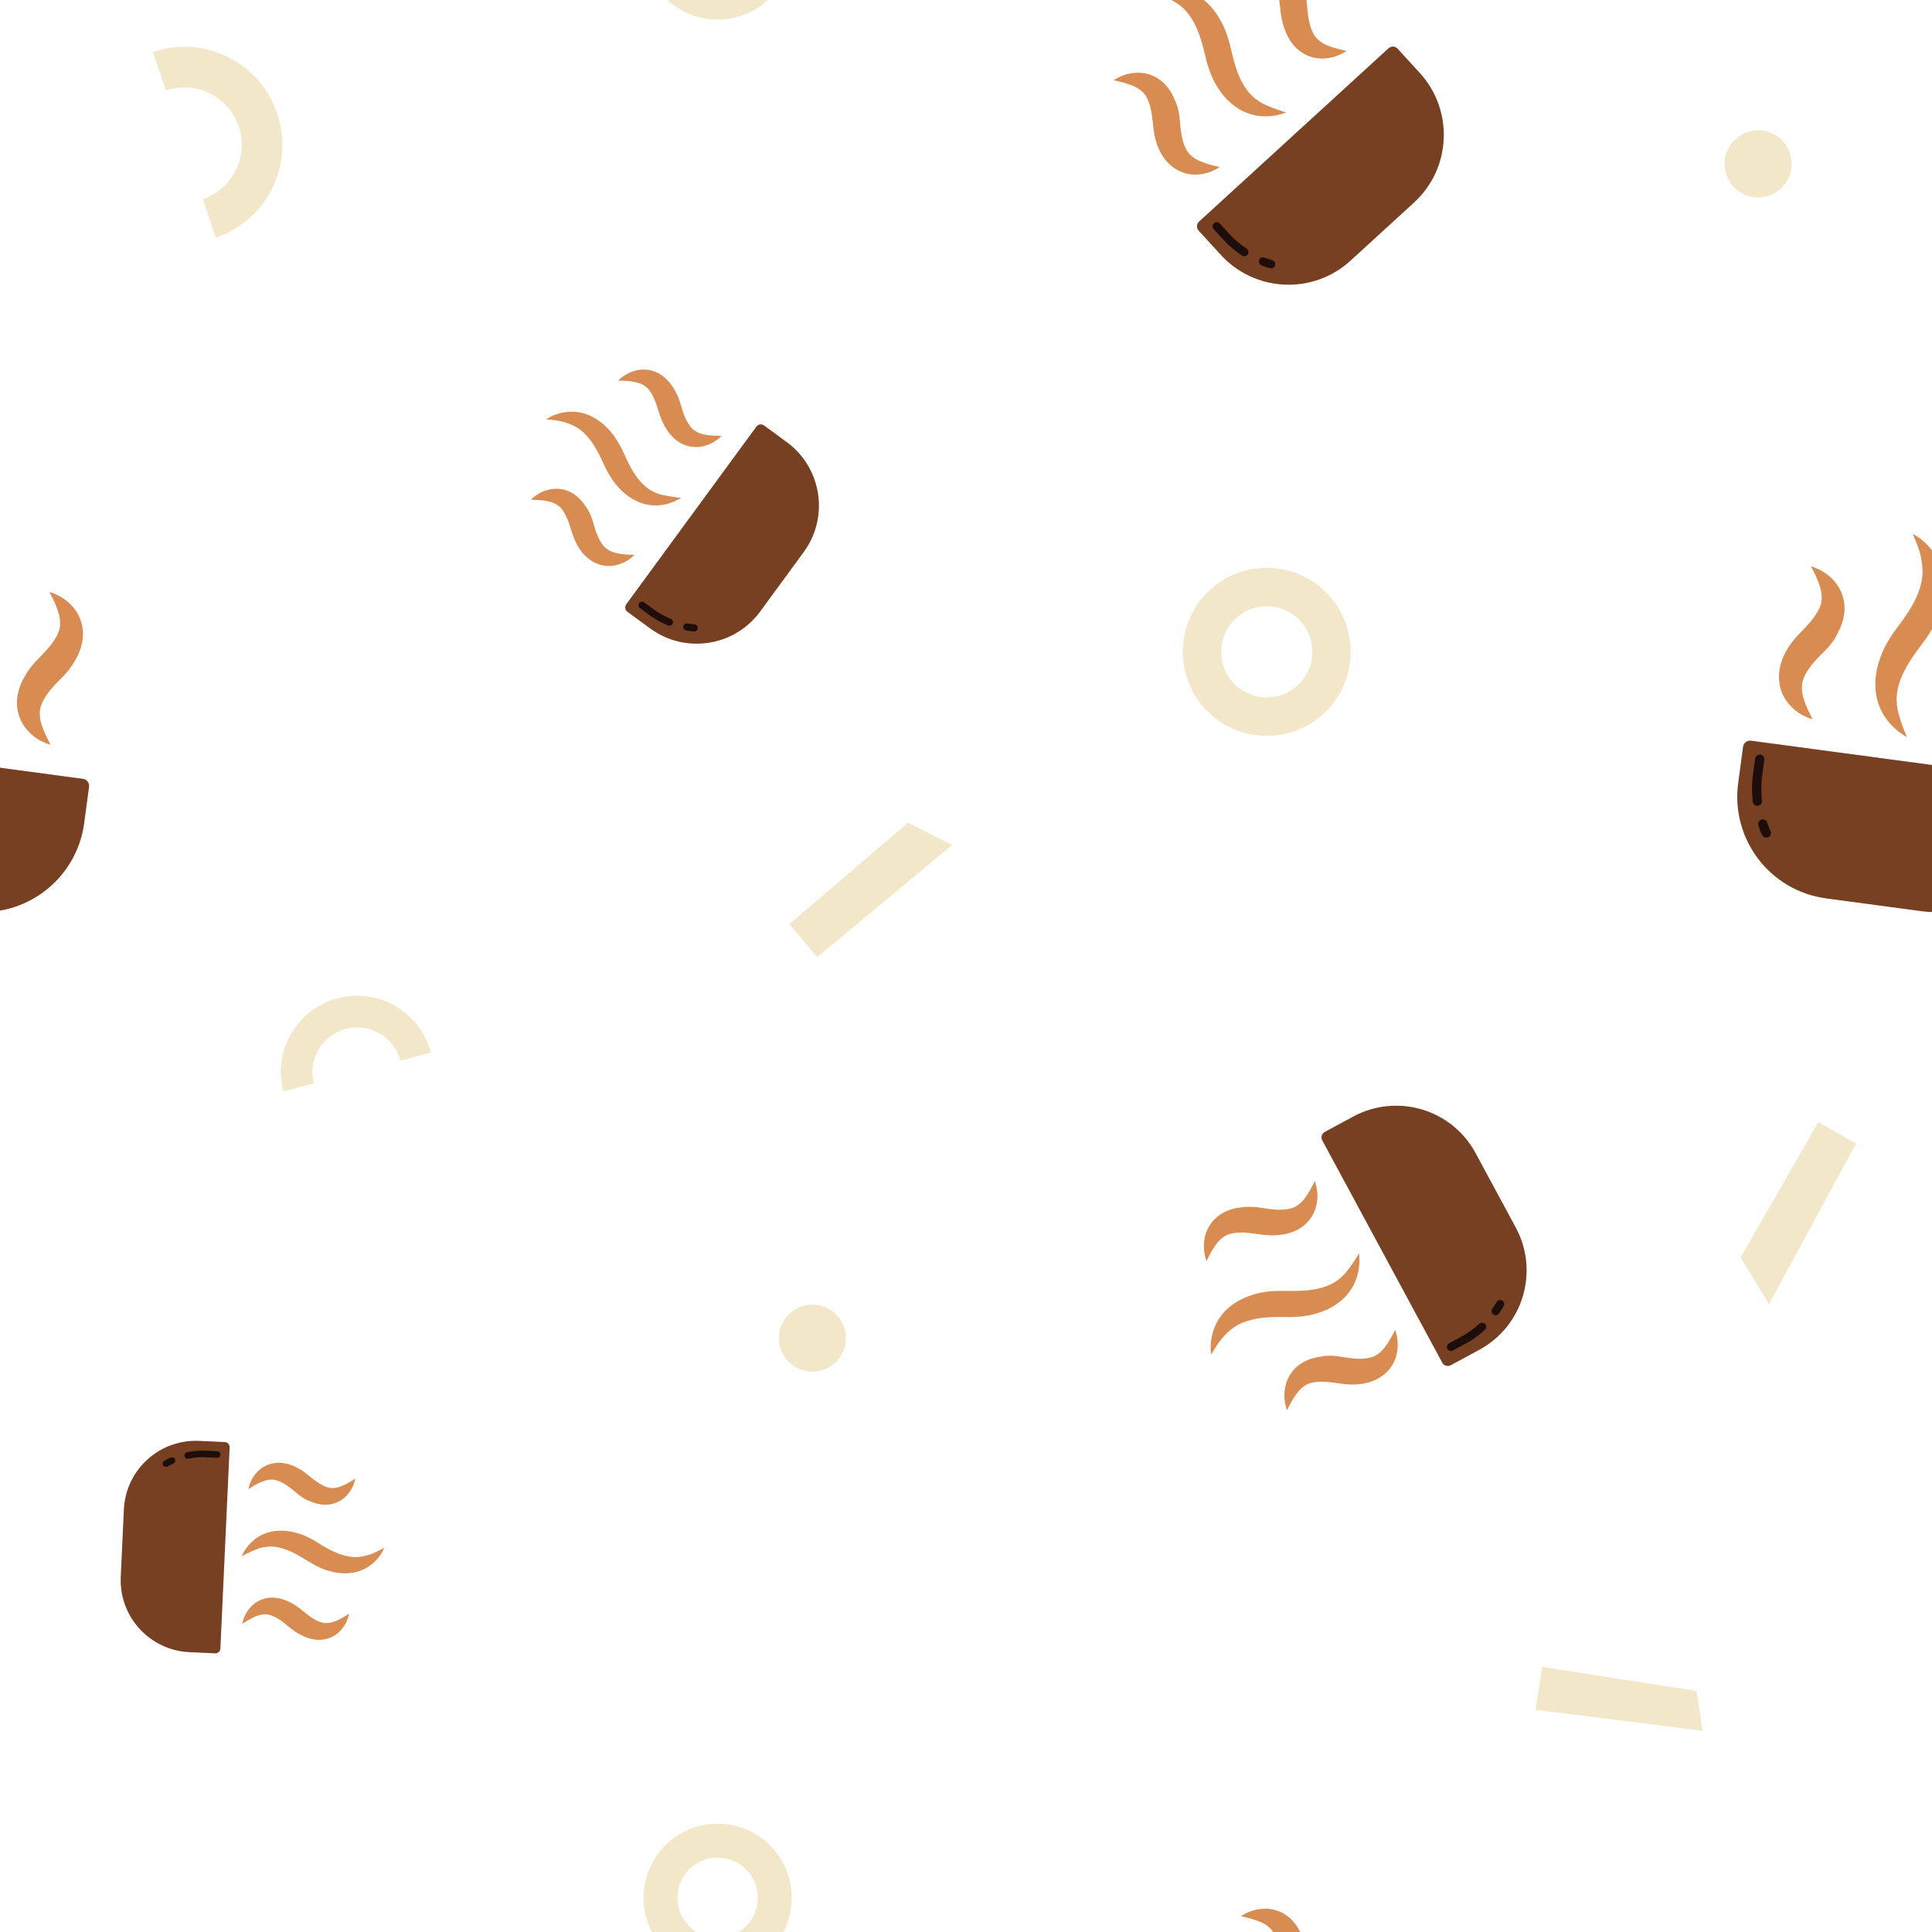 <?xml version="1.0" encoding="utf-8"?>
<svg xmlns="http://www.w3.org/2000/svg" xmlns:xlink="http://www.w3.org/1999/xlink" style="background: rgb(241, 242, 243); display: block; position: relative; shape-rendering: auto;" width="76" height="76" preserveAspectRatio="xMidYMid" viewBox="0 0 76 76"><g transform="scale(0.3)">


<defs><g id="id-0.4082018692375464"><!--Generator: Adobe Illustrator 21.0.0, SVG Export Plug-In . SVG Version: 6.00 Build 0)--><style type="text/css">.st26{fill:#acbd81}.st78{fill:#c7c7c6}.st80{stroke:#fff;stroke-linecap:round;stroke-miterlimit:10;fill:#acbd81;stroke-width:2}</style><g><path class="st26" d="M60.3,90H39.7c-12.2,0-22-9.9-22-22v-7.9c0-0.8,0.7-1.5,1.5-1.5h61.6c0.8,0,1.5,0.7,1.5,1.5V68 C82.3,80.1,72.5,90,60.3,90z" data-fill="c1" style="fill: rgb(119, 64, 35);"></path><path class="st80" d="M22.3,71.3c-0.4-1.7-0.7-3.5-0.7-5.4v-3.6" data-fill="c1" data-stroke="c2" style="fill: rgb(119, 64, 35); stroke: rgb(29, 14, 11);"></path><path class="st80" d="M25.1,77.8c-0.4-0.6-0.7-1.2-1-1.8" data-fill="c1" data-stroke="c2" style="fill: rgb(119, 64, 35); stroke: rgb(29, 14, 11);"></path></g><g><path class="st78" d="M52.3,53.4c-2-0.8-3.8-2-5.3-3.7c-1.5-1.7-2.6-4-2.9-6.4c-0.4-2.4-0.1-4.8,0.5-7.1c0.6-2.2,1.6-4.3,2.7-6.2 c1.8-3.2,3.3-6.4,3.6-9.6c0.2-1.6,0-3.3-0.6-5.1c-0.5-1.8-1.5-3.5-2.6-5.3c2,0.7,3.8,2,5.3,3.7c1.5,1.7,2.6,4,2.9,6.4 c0.4,2.4,0.1,4.8-0.5,7.1c-0.6,2.2-1.6,4.3-2.7,6.2c-1.8,3.2-3.4,6.4-3.7,9.6c-0.2,1.6,0,3.3,0.6,5.1 C50.3,49.8,51.2,51.6,52.3,53.4z" data-fill="c3" style="fill: rgb(216, 140, 81);"></path></g><g><path class="st78" d="M31.7,52.3c-1.7-0.3-3.4-0.9-4.9-2.1c-1.5-1.1-2.8-2.9-3.3-5.1C23,43,23.3,40.8,24,38.9 c0.7-1.9,1.7-3.5,2.8-4.9c1.7-2.3,3.1-4.4,3.4-6.5c0.1-1.1-0.1-2.3-0.7-3.6c-0.6-1.3-1.5-2.7-2.5-4.1c1.7,0.3,3.4,0.9,4.9,2.1 c1.5,1.1,2.8,2.9,3.3,5.1c0.5,2.2,0.1,4.4-0.6,6.2C34.1,35,33,36.6,31.9,38c-1.8,2.3-3.1,4.4-3.4,6.5c-0.1,1.1,0.1,2.3,0.7,3.6 C29.8,49.5,30.7,50.8,31.7,52.3z" data-fill="c3" style="fill: rgb(216, 140, 81);"></path></g><g><path class="st78" d="M72.9,52.3c-1.7-0.3-3.4-0.9-4.9-2.1c-1.5-1.1-2.8-2.9-3.3-5.1c-0.5-2.2-0.1-4.4,0.6-6.2 c0.7-1.9,1.7-3.5,2.8-4.9c1.7-2.3,3.1-4.4,3.4-6.5c0.1-1.1-0.1-2.3-0.7-3.6c-0.6-1.3-1.5-2.7-2.5-4.1c1.7,0.3,3.4,0.9,4.9,2.1 c1.5,1.1,2.8,2.9,3.3,5.1c0.5,2.2,0.1,4.4-0.6,6.2c-0.7,1.9-1.7,3.5-2.8,4.9c-1.8,2.3-3.1,4.4-3.4,6.5c-0.1,1.1,0.1,2.3,0.7,3.6 C71,49.5,71.9,50.8,72.9,52.3z" data-fill="c3" style="fill: rgb(216, 140, 81);"></path></g></g></defs>

<!-- Generator: Adobe Illustrator 21.0.0, SVG Export Plug-In . SVG Version: 6.00 Build 0)  -->


















<g data-idx="0" data-dup="" dx="-128" dy="-128" style="transform-origin: -43.697px -33.235px; animation: 1s linear 0s infinite normal forwards running beat-39f7e2e7-9333-4e6d-9249-fcc3f7a0058d;"><g transform="translate(-128,-128)"><polygon fill="#B3B4B4" points="95.261,98.953 73.345,96.2 74.22,90.577 94.461,93.724 " data-fill="c4" style="fill: rgb(243, 231, 201);"></polygon></g></g><g data-idx="0" data-dup="" dx="128" dy="-128" style="transform-origin: 212.303px -33.235px; animation: 1s linear 0s infinite normal forwards running beat-39f7e2e7-9333-4e6d-9249-fcc3f7a0058d;"><g transform="translate(128,-128)"><polygon fill="#B3B4B4" points="95.261,98.953 73.345,96.2 74.22,90.577 94.461,93.724 " data-fill="c4" style="fill: rgb(243, 231, 201);"></polygon></g></g><g data-idx="1" data-dup="" dx="-128" dy="-128" style="transform-origin: -89.899px 85.472px; animation: 1s linear 0s infinite normal forwards running beat-39f7e2e7-9333-4e6d-9249-fcc3f7a0058d;"><g transform="translate(-128,-128)"><path fill="#B3B4B4" d="M38.105,224.49c-0.05,0-0.099,0-0.149-0.001c-2.943-0.039-5.694-1.221-7.748-3.33
	c-4.239-4.352-4.147-11.342,0.205-15.581c2.108-2.054,4.884-3.157,7.833-3.124c2.943,0.039,5.694,1.222,7.748,3.33
	c4.239,4.352,4.147,11.342-0.205,15.58C43.716,223.383,40.992,224.49,38.105,224.49z M38.098,207.494
	c-1.567,0-3.044,0.6-4.169,1.695c-2.361,2.3-2.411,6.092-0.111,8.453c1.114,1.144,2.607,1.785,4.204,1.806
	c1.609,0.014,3.106-0.581,4.25-1.695c2.361-2.3,2.411-6.092,0.112-8.453l0,0c-1.114-1.144-2.607-1.785-4.204-1.806
	C38.152,207.494,38.125,207.494,38.098,207.494z" data-fill="c4" style="fill: rgb(243, 231, 201);"></path></g></g><g data-idx="1" data-dup="" dx="128" dy="-128" style="transform-origin: 166.101px 85.472px; animation: 1s linear 0s infinite normal forwards running beat-39f7e2e7-9333-4e6d-9249-fcc3f7a0058d;"><g transform="translate(128,-128)"><path fill="#B3B4B4" d="M38.105,224.49c-0.05,0-0.099,0-0.149-0.001c-2.943-0.039-5.694-1.221-7.748-3.33
	c-4.239-4.352-4.147-11.342,0.205-15.581c2.108-2.054,4.884-3.157,7.833-3.124c2.943,0.039,5.694,1.222,7.748,3.33
	c4.239,4.352,4.147,11.342-0.205,15.58C43.716,223.383,40.992,224.49,38.105,224.49z M38.098,207.494
	c-1.567,0-3.044,0.6-4.169,1.695c-2.361,2.3-2.411,6.092-0.111,8.453c1.114,1.144,2.607,1.785,4.204,1.806
	c1.609,0.014,3.106-0.581,4.25-1.695c2.361-2.3,2.411-6.092,0.112-8.453l0,0c-1.114-1.144-2.607-1.785-4.204-1.806
	C38.152,207.494,38.125,207.494,38.098,207.494z" data-fill="c4" style="fill: rgb(243, 231, 201);"></path></g></g><g data-idx="2" data-dup="" dx="-128" dy="-128" style="transform-origin: 106.49px -80.499px; animation: 1s linear 0s infinite normal forwards running beat-39f7e2e7-9333-4e6d-9249-fcc3f7a0058d;"><g transform="translate(-128,-128)"><ellipse transform="matrix(0.725 -0.689 0.689 0.725 31.783 174.591)" fill="#B3B4B4" cx="234.5" cy="47.5" rx="4.4" ry="4.4" data-fill="c4" style="fill: rgb(243, 231, 201);"></ellipse></g></g><g data-idx="2" data-dup="" dx="128" dy="-128" style="transform-origin: 362.49px -80.499px; animation: 1s linear 0s infinite normal forwards running beat-39f7e2e7-9333-4e6d-9249-fcc3f7a0058d;"><g transform="translate(128,-128)"><ellipse transform="matrix(0.725 -0.689 0.689 0.725 31.783 174.591)" fill="#B3B4B4" cx="234.5" cy="47.5" rx="4.4" ry="4.4" data-fill="c4" style="fill: rgb(243, 231, 201);"></ellipse></g></g><g data-idx="3" data-dup="" dx="-128" dy="-128" style="transform-origin: 28.533px 18.653px; animation: 1s linear 0s infinite normal forwards running beat-39f7e2e7-9333-4e6d-9249-fcc3f7a0058d;"><g transform="translate(-128,-128)"><path fill="#B3B4B4" d="M156.299,159.176l-1.714-5.053c3.929-1.333,6.042-5.614,4.709-9.543c-0.645-1.903-1.994-3.442-3.796-4.331
	c-1.803-0.89-3.844-1.024-5.747-0.378l-1.714-5.053c3.254-1.103,6.741-0.874,9.822,0.646c3.08,1.52,5.385,4.149,6.488,7.402
	C166.625,149.582,163.015,156.898,156.299,159.176z" data-fill="c4" style="fill: rgb(243, 231, 201);"></path></g></g><g data-idx="3" data-dup="" dx="128" dy="-128" style="transform-origin: 284.533px 18.653px; animation: 1s linear 0s infinite normal forwards running beat-39f7e2e7-9333-4e6d-9249-fcc3f7a0058d;"><g transform="translate(128,-128)"><path fill="#B3B4B4" d="M156.299,159.176l-1.714-5.053c3.929-1.333,6.042-5.614,4.709-9.543c-0.645-1.903-1.994-3.442-3.796-4.331
	c-1.803-0.89-3.844-1.024-5.747-0.378l-1.714-5.053c3.254-1.103,6.741-0.874,9.822,0.646c3.08,1.52,5.385,4.149,6.488,7.402
	C166.625,149.582,163.015,156.898,156.299,159.176z" data-fill="c4" style="fill: rgb(243, 231, 201);"></path></g></g><g data-idx="4" data-dup="" dx="-128" dy="-128" style="transform-origin: -25.506px 21.495px; animation: 1s linear 0s infinite normal forwards running beat-39f7e2e7-9333-4e6d-9249-fcc3f7a0058d;"><g transform="translate(-128,-128)"><ellipse transform="matrix(0.725 -0.689 0.689 0.725 -74.784 111.724)" fill="#B3B4B4" cx="102.5" cy="149.5" rx="4.4" ry="4.4" data-fill="c4" style="fill: rgb(243, 231, 201);"></ellipse></g></g><g data-idx="4" data-dup="" dx="128" dy="-128" style="transform-origin: 230.494px 21.495px; animation: 1s linear 0s infinite normal forwards running beat-39f7e2e7-9333-4e6d-9249-fcc3f7a0058d;"><g transform="translate(128,-128)"><ellipse transform="matrix(0.725 -0.689 0.689 0.725 -74.784 111.724)" fill="#B3B4B4" cx="102.5" cy="149.5" rx="4.4" ry="4.4" data-fill="c4" style="fill: rgb(243, 231, 201);"></ellipse></g></g><g data-idx="5" data-dup="" dx="-128" dy="-128" style="transform-origin: 114.171px 116.691px; animation: 1s linear 0s infinite normal forwards running beat-39f7e2e7-9333-4e6d-9249-fcc3f7a0058d;"><g transform="translate(-128,-128)"><polygon fill="#B3B4B4" points="231.486,249.178 247.065,235.877 252.857,238.786 235.18,253.505 " data-fill="c4" style="fill: rgb(243, 231, 201);"></polygon></g></g><g data-idx="5" data-dup="" dx="128" dy="-128" style="transform-origin: 370.171px 116.691px; animation: 1s linear 0s infinite normal forwards running beat-39f7e2e7-9333-4e6d-9249-fcc3f7a0058d;"><g transform="translate(128,-128)"><polygon fill="#B3B4B4" points="231.486,249.178 247.065,235.877 252.857,238.786 235.18,253.505 " data-fill="c4" style="fill: rgb(243, 231, 201);"></polygon></g></g><g data-idx="6" data-dup="" dx="-128" dy="-128" style="transform-origin: -20.197px -96.931px; animation: 1s linear 0s infinite normal forwards running beat-39f7e2e7-9333-4e6d-9249-fcc3f7a0058d;"><g transform="translate(-128,-128)"><polygon fill="#B3B4B4" points="115.367,21.954 103.961,43.014 100.239,36.891 110.431,19.123 " data-fill="c4" style="fill: rgb(243, 231, 201);"></polygon></g></g><g data-idx="6" data-dup="" dx="128" dy="-128" style="transform-origin: 235.803px -96.931px; animation: 1s linear 0s infinite normal forwards running beat-39f7e2e7-9333-4e6d-9249-fcc3f7a0058d;"><g transform="translate(128,-128)"><polygon fill="#B3B4B4" points="115.367,21.954 103.961,43.014 100.239,36.891 110.431,19.123 " data-fill="c4" style="fill: rgb(243, 231, 201);"></polygon></g></g><g data-idx="7" data-dup="" dx="-128" dy="-128" style="transform-origin: 94.1px -7.15px; animation: 1s linear 0s infinite normal forwards running beat-39f7e2e7-9333-4e6d-9249-fcc3f7a0058d;"><g transform="translate(-128,-128)"><path fill="#B3B4B4" d="M222.104,130.57c-0.044,0-0.088,0-0.132-0.001c-2.596-0.034-5.024-1.077-6.835-2.937
	c-3.74-3.84-3.659-10.006,0.181-13.746c1.86-1.812,4.308-2.785,6.91-2.756c2.596,0.034,5.024,1.078,6.835,2.938
	c3.74,3.839,3.659,10.006-0.181,13.745C227.054,129.594,224.651,130.57,222.104,130.57z M222.099,115.576
	c-1.382,0-2.686,0.53-3.678,1.496c-2.083,2.029-2.127,5.374-0.098,7.458c0.983,1.009,2.3,1.575,3.708,1.594
	c1.42,0.013,2.74-0.512,3.749-1.495c2.083-2.029,2.127-5.374,0.098-7.457l0,0c-0.983-1.009-2.3-1.575-3.708-1.594
	C222.146,115.576,222.122,115.576,222.099,115.576z" data-fill="c4" style="fill: rgb(243, 231, 201);"></path></g></g><g data-idx="7" data-dup="" dx="128" dy="-128" style="transform-origin: 350.1px -7.15px; animation: 1s linear 0s infinite normal forwards running beat-39f7e2e7-9333-4e6d-9249-fcc3f7a0058d;"><g transform="translate(128,-128)"><path fill="#B3B4B4" d="M222.104,130.57c-0.044,0-0.088,0-0.132-0.001c-2.596-0.034-5.024-1.077-6.835-2.937
	c-3.74-3.84-3.659-10.006,0.181-13.746c1.86-1.812,4.308-2.785,6.91-2.756c2.596,0.034,5.024,1.078,6.835,2.938
	c3.74,3.839,3.659,10.006-0.181,13.745C227.054,129.594,224.651,130.57,222.104,130.57z M222.099,115.576
	c-1.382,0-2.686,0.53-3.678,1.496c-2.083,2.029-2.127,5.374-0.098,7.458c0.983,1.009,2.3,1.575,3.708,1.594
	c1.42,0.013,2.74-0.512,3.749-1.495c2.083-2.029,2.127-5.374,0.098-7.457l0,0c-0.983-1.009-2.3-1.575-3.708-1.594
	C222.146,115.576,222.122,115.576,222.099,115.576z" data-fill="c4" style="fill: rgb(243, 231, 201);"></path></g></g><g data-idx="8" data-dup="" dx="-128" dy="-128" style="transform-origin: 46.665px -119.158px; animation: 1s linear 0s infinite normal forwards running beat-39f7e2e7-9333-4e6d-9249-fcc3f7a0058d;"><g transform="translate(-128,-128)"><path fill="#B3B4B4" d="M184.509,10.022l-4.015,1.058c-0.822-3.122-4.032-4.993-7.154-4.17c-1.512,0.398-2.779,1.362-3.567,2.713
	c-0.788,1.352-1.003,2.929-0.603,4.44l-4.015,1.058c-0.681-2.585-0.315-5.28,1.031-7.589c1.346-2.309,3.511-3.956,6.096-4.637
	C177.619,1.489,183.103,4.687,184.509,10.022z" data-fill="c4" style="fill: rgb(243, 231, 201);"></path></g></g><g data-idx="8" data-dup="" dx="128" dy="-128" style="transform-origin: 302.665px -119.158px; animation: 1s linear 0s infinite normal forwards running beat-39f7e2e7-9333-4e6d-9249-fcc3f7a0058d;"><g transform="translate(128,-128)"><path fill="#B3B4B4" d="M184.509,10.022l-4.015,1.058c-0.822-3.122-4.032-4.993-7.154-4.17c-1.512,0.398-2.779,1.362-3.567,2.713
	c-0.788,1.352-1.003,2.929-0.603,4.44l-4.015,1.058c-0.681-2.585-0.315-5.28,1.031-7.589c1.346-2.309,3.511-3.956,6.096-4.637
	C177.619,1.489,183.103,4.687,184.509,10.022z" data-fill="c4" style="fill: rgb(243, 231, 201);"></path></g></g><g data-idx="9" data-dup="" dx="-128" dy="-128" style="transform-origin: -6.924px 94.399px; animation: 1s linear 0s infinite normal forwards running beat-39f7e2e7-9333-4e6d-9249-fcc3f7a0058d;"><g transform="translate(-128,-128)"><g transform="matrix(0.991 0.133 -0.133 0.991 30.542 -14.083) translate(121.067,222.398) scale(0.679)"><g data-icon="" transform="scale(0.9)">  <use xlink:href="#id-0.4082018692375464" x="-50" y="-50"></use>
</g></g></g></g><g data-idx="9" data-dup="" dx="128" dy="-128" style="transform-origin: 249.076px 94.399px; animation: 1s linear 0s infinite normal forwards running beat-39f7e2e7-9333-4e6d-9249-fcc3f7a0058d;"><g transform="translate(128,-128)"><g transform="matrix(0.991 0.133 -0.133 0.991 30.542 -14.083) translate(121.067,222.398) scale(0.679)"><g data-icon="" transform="scale(0.9)">  <use xlink:href="#id-0.4082018692375464" x="-50" y="-50"></use>
</g></g></g></g><g data-idx="10" data-dup="" dx="-128" dy="-128" style="transform-origin: 33.257px -52.826px; animation: 1s linear 0s infinite normal forwards running beat-39f7e2e7-9333-4e6d-9249-fcc3f7a0058d;"><g transform="translate(-128,-128)"><g transform="matrix(-0.046 0.999 -0.999 -0.046 243.707 -82.505) translate(161.268,75.171) scale(0.477)"><g data-icon="" transform="scale(0.9)">  <use xlink:href="#id-0.4082018692375464" x="-50" y="-50"></use>
</g></g></g></g><g data-idx="10" data-dup="" dx="128" dy="-128" style="transform-origin: 289.257px -52.826px; animation: 1s linear 0s infinite normal forwards running beat-39f7e2e7-9333-4e6d-9249-fcc3f7a0058d;"><g transform="translate(128,-128)"><g transform="matrix(-0.046 0.999 -0.999 -0.046 243.707 -82.505) translate(161.268,75.171) scale(0.477)"><g data-icon="" transform="scale(0.9)">  <use xlink:href="#id-0.4082018692375464" x="-50" y="-50"></use>
</g></g></g></g><g data-idx="11" data-dup="" dx="-128" dy="-128" style="transform-origin: 87.308px 65.082px; animation: 1s linear 0s infinite normal forwards running beat-39f7e2e7-9333-4e6d-9249-fcc3f7a0058d;"><g transform="translate(-128,-128)"><g transform="matrix(0.591 -0.807 0.807 0.591 -67.658 252.831) translate(215.293,193.082) scale(0.521)"><g data-icon="" transform="scale(0.9)">  <use xlink:href="#id-0.4082018692375464" x="-50" y="-50"></use>
</g></g></g></g><g data-idx="11" data-dup="" dx="128" dy="-128" style="transform-origin: 343.308px 65.082px; animation: 1s linear 0s infinite normal forwards running beat-39f7e2e7-9333-4e6d-9249-fcc3f7a0058d;"><g transform="translate(128,-128)"><g transform="matrix(0.591 -0.807 0.807 0.591 -67.658 252.831) translate(215.293,193.082) scale(0.521)"><g data-icon="" transform="scale(0.9)">  <use xlink:href="#id-0.4082018692375464" x="-50" y="-50"></use>
</g></g></g></g><g data-idx="12" data-dup="" dx="-128" dy="-128" style="transform-origin: -78.815px -89.696px; animation: 1s linear 0s infinite normal forwards running beat-39f7e2e7-9333-4e6d-9249-fcc3f7a0058d;"><g transform="translate(-128,-128)"><g transform="matrix(-0.475 -0.88 0.88 -0.475 38.828 99.785) translate(49.185,38.308) scale(0.598)"><g data-icon="" transform="scale(0.9)">  <use xlink:href="#id-0.4082018692375464" x="-50" y="-50"></use>
</g></g></g></g><g data-idx="12" data-dup="" dx="128" dy="-128" style="transform-origin: 177.185px -89.696px; animation: 1s linear 0s infinite normal forwards running beat-39f7e2e7-9333-4e6d-9249-fcc3f7a0058d;"><g transform="translate(128,-128)"><g transform="matrix(-0.475 -0.88 0.88 -0.475 38.828 99.785) translate(49.185,38.308) scale(0.598)"><g data-icon="" transform="scale(0.9)">  <use xlink:href="#id-0.4082018692375464" x="-50" y="-50"></use>
</g></g></g></g><g data-idx="13" data-dup="" dx="-128" dy="-128" style="transform-origin: -89.567px 14.247px; animation: 1s linear 0s infinite normal forwards running beat-39f7e2e7-9333-4e6d-9249-fcc3f7a0058d;"><g transform="translate(-128,-128)"><g transform="matrix(0.738 -0.675 0.675 0.738 -85.907 63.188) translate(38.434,142.243) scale(0.608)"><g data-icon="" transform="scale(0.9)">  <use xlink:href="#id-0.4082018692375464" x="-50" y="-50"></use>
</g></g></g></g><g data-idx="13" data-dup="" dx="128" dy="-128" style="transform-origin: 166.433px 14.247px; animation: 1s linear 0s infinite normal forwards running beat-39f7e2e7-9333-4e6d-9249-fcc3f7a0058d;"><g transform="translate(128,-128)"><g transform="matrix(0.738 -0.675 0.675 0.738 -85.907 63.188) translate(38.434,142.243) scale(0.608)"><g data-icon="" transform="scale(0.9)">  <use xlink:href="#id-0.4082018692375464" x="-50" y="-50"></use>
</g></g></g></g><g data-idx="0" data-dup="" dx="-128" dy="128" style="transform-origin: -43.697px 222.765px; animation: 1s linear 0s infinite normal forwards running beat-39f7e2e7-9333-4e6d-9249-fcc3f7a0058d;"><g transform="translate(-128,128)"><polygon fill="#B3B4B4" points="95.261,98.953 73.345,96.2 74.22,90.577 94.461,93.724 " data-fill="c4" style="fill: rgb(243, 231, 201);"></polygon></g></g><g data-idx="0" data-dup="" dx="128" dy="128" style="transform-origin: 212.303px 222.765px; animation: 1s linear 0s infinite normal forwards running beat-39f7e2e7-9333-4e6d-9249-fcc3f7a0058d;"><g transform="translate(128,128)"><polygon fill="#B3B4B4" points="95.261,98.953 73.345,96.2 74.22,90.577 94.461,93.724 " data-fill="c4" style="fill: rgb(243, 231, 201);"></polygon></g></g><g data-idx="1" data-dup="" dx="-128" dy="128" style="transform-origin: -89.899px 341.472px; animation: 1s linear 0s infinite normal forwards running beat-39f7e2e7-9333-4e6d-9249-fcc3f7a0058d;"><g transform="translate(-128,128)"><path fill="#B3B4B4" d="M38.105,224.49c-0.05,0-0.099,0-0.149-0.001c-2.943-0.039-5.694-1.221-7.748-3.33
	c-4.239-4.352-4.147-11.342,0.205-15.581c2.108-2.054,4.884-3.157,7.833-3.124c2.943,0.039,5.694,1.222,7.748,3.33
	c4.239,4.352,4.147,11.342-0.205,15.58C43.716,223.383,40.992,224.49,38.105,224.49z M38.098,207.494
	c-1.567,0-3.044,0.6-4.169,1.695c-2.361,2.3-2.411,6.092-0.111,8.453c1.114,1.144,2.607,1.785,4.204,1.806
	c1.609,0.014,3.106-0.581,4.25-1.695c2.361-2.3,2.411-6.092,0.112-8.453l0,0c-1.114-1.144-2.607-1.785-4.204-1.806
	C38.152,207.494,38.125,207.494,38.098,207.494z" data-fill="c4" style="fill: rgb(243, 231, 201);"></path></g></g><g data-idx="1" data-dup="" dx="128" dy="128" style="transform-origin: 166.101px 341.472px; animation: 1s linear 0s infinite normal forwards running beat-39f7e2e7-9333-4e6d-9249-fcc3f7a0058d;"><g transform="translate(128,128)"><path fill="#B3B4B4" d="M38.105,224.49c-0.05,0-0.099,0-0.149-0.001c-2.943-0.039-5.694-1.221-7.748-3.33
	c-4.239-4.352-4.147-11.342,0.205-15.581c2.108-2.054,4.884-3.157,7.833-3.124c2.943,0.039,5.694,1.222,7.748,3.33
	c4.239,4.352,4.147,11.342-0.205,15.58C43.716,223.383,40.992,224.49,38.105,224.49z M38.098,207.494
	c-1.567,0-3.044,0.6-4.169,1.695c-2.361,2.3-2.411,6.092-0.111,8.453c1.114,1.144,2.607,1.785,4.204,1.806
	c1.609,0.014,3.106-0.581,4.25-1.695c2.361-2.3,2.411-6.092,0.112-8.453l0,0c-1.114-1.144-2.607-1.785-4.204-1.806
	C38.152,207.494,38.125,207.494,38.098,207.494z" data-fill="c4" style="fill: rgb(243, 231, 201);"></path></g></g><g data-idx="2" data-dup="" dx="-128" dy="128" style="transform-origin: 106.49px 175.501px; animation: 1s linear 0s infinite normal forwards running beat-39f7e2e7-9333-4e6d-9249-fcc3f7a0058d;"><g transform="translate(-128,128)"><ellipse transform="matrix(0.725 -0.689 0.689 0.725 31.783 174.591)" fill="#B3B4B4" cx="234.5" cy="47.5" rx="4.4" ry="4.4" data-fill="c4" style="fill: rgb(243, 231, 201);"></ellipse></g></g><g data-idx="2" data-dup="" dx="128" dy="128" style="transform-origin: 362.49px 175.501px; animation: 1s linear 0s infinite normal forwards running beat-39f7e2e7-9333-4e6d-9249-fcc3f7a0058d;"><g transform="translate(128,128)"><ellipse transform="matrix(0.725 -0.689 0.689 0.725 31.783 174.591)" fill="#B3B4B4" cx="234.5" cy="47.5" rx="4.4" ry="4.4" data-fill="c4" style="fill: rgb(243, 231, 201);"></ellipse></g></g><g data-idx="3" data-dup="" dx="-128" dy="128" style="transform-origin: 28.533px 274.653px; animation: 1s linear 0s infinite normal forwards running beat-39f7e2e7-9333-4e6d-9249-fcc3f7a0058d;"><g transform="translate(-128,128)"><path fill="#B3B4B4" d="M156.299,159.176l-1.714-5.053c3.929-1.333,6.042-5.614,4.709-9.543c-0.645-1.903-1.994-3.442-3.796-4.331
	c-1.803-0.89-3.844-1.024-5.747-0.378l-1.714-5.053c3.254-1.103,6.741-0.874,9.822,0.646c3.08,1.52,5.385,4.149,6.488,7.402
	C166.625,149.582,163.015,156.898,156.299,159.176z" data-fill="c4" style="fill: rgb(243, 231, 201);"></path></g></g><g data-idx="3" data-dup="" dx="128" dy="128" style="transform-origin: 284.533px 274.653px; animation: 1s linear 0s infinite normal forwards running beat-39f7e2e7-9333-4e6d-9249-fcc3f7a0058d;"><g transform="translate(128,128)"><path fill="#B3B4B4" d="M156.299,159.176l-1.714-5.053c3.929-1.333,6.042-5.614,4.709-9.543c-0.645-1.903-1.994-3.442-3.796-4.331
	c-1.803-0.89-3.844-1.024-5.747-0.378l-1.714-5.053c3.254-1.103,6.741-0.874,9.822,0.646c3.08,1.52,5.385,4.149,6.488,7.402
	C166.625,149.582,163.015,156.898,156.299,159.176z" data-fill="c4" style="fill: rgb(243, 231, 201);"></path></g></g><g data-idx="4" data-dup="" dx="-128" dy="128" style="transform-origin: -25.506px 277.495px; animation: 1s linear 0s infinite normal forwards running beat-39f7e2e7-9333-4e6d-9249-fcc3f7a0058d;"><g transform="translate(-128,128)"><ellipse transform="matrix(0.725 -0.689 0.689 0.725 -74.784 111.724)" fill="#B3B4B4" cx="102.5" cy="149.5" rx="4.4" ry="4.4" data-fill="c4" style="fill: rgb(243, 231, 201);"></ellipse></g></g><g data-idx="4" data-dup="" dx="128" dy="128" style="transform-origin: 230.494px 277.495px; animation: 1s linear 0s infinite normal forwards running beat-39f7e2e7-9333-4e6d-9249-fcc3f7a0058d;"><g transform="translate(128,128)"><ellipse transform="matrix(0.725 -0.689 0.689 0.725 -74.784 111.724)" fill="#B3B4B4" cx="102.5" cy="149.5" rx="4.4" ry="4.4" data-fill="c4" style="fill: rgb(243, 231, 201);"></ellipse></g></g><g data-idx="5" data-dup="" dx="-128" dy="128" style="transform-origin: 114.171px 372.691px; animation: 1s linear 0s infinite normal forwards running beat-39f7e2e7-9333-4e6d-9249-fcc3f7a0058d;"><g transform="translate(-128,128)"><polygon fill="#B3B4B4" points="231.486,249.178 247.065,235.877 252.857,238.786 235.18,253.505 " data-fill="c4" style="fill: rgb(243, 231, 201);"></polygon></g></g><g data-idx="5" data-dup="" dx="128" dy="128" style="transform-origin: 370.171px 372.691px; animation: 1s linear 0s infinite normal forwards running beat-39f7e2e7-9333-4e6d-9249-fcc3f7a0058d;"><g transform="translate(128,128)"><polygon fill="#B3B4B4" points="231.486,249.178 247.065,235.877 252.857,238.786 235.18,253.505 " data-fill="c4" style="fill: rgb(243, 231, 201);"></polygon></g></g><g data-idx="6" data-dup="" dx="-128" dy="128" style="transform-origin: -20.197px 159.069px; animation: 1s linear 0s infinite normal forwards running beat-39f7e2e7-9333-4e6d-9249-fcc3f7a0058d;"><g transform="translate(-128,128)"><polygon fill="#B3B4B4" points="115.367,21.954 103.961,43.014 100.239,36.891 110.431,19.123 " data-fill="c4" style="fill: rgb(243, 231, 201);"></polygon></g></g><g data-idx="6" data-dup="" dx="128" dy="128" style="transform-origin: 235.803px 159.069px; animation: 1s linear 0s infinite normal forwards running beat-39f7e2e7-9333-4e6d-9249-fcc3f7a0058d;"><g transform="translate(128,128)"><polygon fill="#B3B4B4" points="115.367,21.954 103.961,43.014 100.239,36.891 110.431,19.123 " data-fill="c4" style="fill: rgb(243, 231, 201);"></polygon></g></g><g data-idx="7" data-dup="" dx="-128" dy="128" style="transform-origin: 94.1px 248.85px; animation: 1s linear 0s infinite normal forwards running beat-39f7e2e7-9333-4e6d-9249-fcc3f7a0058d;"><g transform="translate(-128,128)"><path fill="#B3B4B4" d="M222.104,130.57c-0.044,0-0.088,0-0.132-0.001c-2.596-0.034-5.024-1.077-6.835-2.937
	c-3.74-3.84-3.659-10.006,0.181-13.746c1.86-1.812,4.308-2.785,6.91-2.756c2.596,0.034,5.024,1.078,6.835,2.938
	c3.74,3.839,3.659,10.006-0.181,13.745C227.054,129.594,224.651,130.57,222.104,130.57z M222.099,115.576
	c-1.382,0-2.686,0.53-3.678,1.496c-2.083,2.029-2.127,5.374-0.098,7.458c0.983,1.009,2.3,1.575,3.708,1.594
	c1.42,0.013,2.74-0.512,3.749-1.495c2.083-2.029,2.127-5.374,0.098-7.457l0,0c-0.983-1.009-2.3-1.575-3.708-1.594
	C222.146,115.576,222.122,115.576,222.099,115.576z" data-fill="c4" style="fill: rgb(243, 231, 201);"></path></g></g><g data-idx="7" data-dup="" dx="128" dy="128" style="transform-origin: 350.1px 248.85px; animation: 1s linear 0s infinite normal forwards running beat-39f7e2e7-9333-4e6d-9249-fcc3f7a0058d;"><g transform="translate(128,128)"><path fill="#B3B4B4" d="M222.104,130.57c-0.044,0-0.088,0-0.132-0.001c-2.596-0.034-5.024-1.077-6.835-2.937
	c-3.74-3.84-3.659-10.006,0.181-13.746c1.86-1.812,4.308-2.785,6.91-2.756c2.596,0.034,5.024,1.078,6.835,2.938
	c3.74,3.839,3.659,10.006-0.181,13.745C227.054,129.594,224.651,130.57,222.104,130.57z M222.099,115.576
	c-1.382,0-2.686,0.53-3.678,1.496c-2.083,2.029-2.127,5.374-0.098,7.458c0.983,1.009,2.3,1.575,3.708,1.594
	c1.42,0.013,2.74-0.512,3.749-1.495c2.083-2.029,2.127-5.374,0.098-7.457l0,0c-0.983-1.009-2.3-1.575-3.708-1.594
	C222.146,115.576,222.122,115.576,222.099,115.576z" data-fill="c4" style="fill: rgb(243, 231, 201);"></path></g></g><g data-idx="8" data-dup="" dx="-128" dy="128" style="transform-origin: 46.665px 136.842px; animation: 1s linear 0s infinite normal forwards running beat-39f7e2e7-9333-4e6d-9249-fcc3f7a0058d;"><g transform="translate(-128,128)"><path fill="#B3B4B4" d="M184.509,10.022l-4.015,1.058c-0.822-3.122-4.032-4.993-7.154-4.17c-1.512,0.398-2.779,1.362-3.567,2.713
	c-0.788,1.352-1.003,2.929-0.603,4.44l-4.015,1.058c-0.681-2.585-0.315-5.28,1.031-7.589c1.346-2.309,3.511-3.956,6.096-4.637
	C177.619,1.489,183.103,4.687,184.509,10.022z" data-fill="c4" style="fill: rgb(243, 231, 201);"></path></g></g><g data-idx="8" data-dup="" dx="128" dy="128" style="transform-origin: 302.665px 136.842px; animation: 1s linear 0s infinite normal forwards running beat-39f7e2e7-9333-4e6d-9249-fcc3f7a0058d;"><g transform="translate(128,128)"><path fill="#B3B4B4" d="M184.509,10.022l-4.015,1.058c-0.822-3.122-4.032-4.993-7.154-4.17c-1.512,0.398-2.779,1.362-3.567,2.713
	c-0.788,1.352-1.003,2.929-0.603,4.44l-4.015,1.058c-0.681-2.585-0.315-5.28,1.031-7.589c1.346-2.309,3.511-3.956,6.096-4.637
	C177.619,1.489,183.103,4.687,184.509,10.022z" data-fill="c4" style="fill: rgb(243, 231, 201);"></path></g></g><g data-idx="9" data-dup="" dx="-128" dy="128" style="transform-origin: -6.924px 350.399px; animation: 1s linear 0s infinite normal forwards running beat-39f7e2e7-9333-4e6d-9249-fcc3f7a0058d;"><g transform="translate(-128,128)"><g transform="matrix(0.991 0.133 -0.133 0.991 30.542 -14.083) translate(121.067,222.398) scale(0.679)"><g data-icon="" transform="scale(0.9)">  <use xlink:href="#id-0.4082018692375464" x="-50" y="-50"></use>
</g></g></g></g><g data-idx="9" data-dup="" dx="128" dy="128" style="transform-origin: 249.076px 350.399px; animation: 1s linear 0s infinite normal forwards running beat-39f7e2e7-9333-4e6d-9249-fcc3f7a0058d;"><g transform="translate(128,128)"><g transform="matrix(0.991 0.133 -0.133 0.991 30.542 -14.083) translate(121.067,222.398) scale(0.679)"><g data-icon="" transform="scale(0.9)">  <use xlink:href="#id-0.4082018692375464" x="-50" y="-50"></use>
</g></g></g></g><g data-idx="10" data-dup="" dx="-128" dy="128" style="transform-origin: 33.257px 203.174px; animation: 1s linear 0s infinite normal forwards running beat-39f7e2e7-9333-4e6d-9249-fcc3f7a0058d;"><g transform="translate(-128,128)"><g transform="matrix(-0.046 0.999 -0.999 -0.046 243.707 -82.505) translate(161.268,75.171) scale(0.477)"><g data-icon="" transform="scale(0.9)">  <use xlink:href="#id-0.4082018692375464" x="-50" y="-50"></use>
</g></g></g></g><g data-idx="10" data-dup="" dx="128" dy="128" style="transform-origin: 289.257px 203.174px; animation: 1s linear 0s infinite normal forwards running beat-39f7e2e7-9333-4e6d-9249-fcc3f7a0058d;"><g transform="translate(128,128)"><g transform="matrix(-0.046 0.999 -0.999 -0.046 243.707 -82.505) translate(161.268,75.171) scale(0.477)"><g data-icon="" transform="scale(0.9)">  <use xlink:href="#id-0.4082018692375464" x="-50" y="-50"></use>
</g></g></g></g><g data-idx="11" data-dup="" dx="-128" dy="128" style="transform-origin: 87.308px 321.082px; animation: 1s linear 0s infinite normal forwards running beat-39f7e2e7-9333-4e6d-9249-fcc3f7a0058d;"><g transform="translate(-128,128)"><g transform="matrix(0.591 -0.807 0.807 0.591 -67.658 252.831) translate(215.293,193.082) scale(0.521)"><g data-icon="" transform="scale(0.9)">  <use xlink:href="#id-0.4082018692375464" x="-50" y="-50"></use>
</g></g></g></g><g data-idx="11" data-dup="" dx="128" dy="128" style="transform-origin: 343.308px 321.082px; animation: 1s linear 0s infinite normal forwards running beat-39f7e2e7-9333-4e6d-9249-fcc3f7a0058d;"><g transform="translate(128,128)"><g transform="matrix(0.591 -0.807 0.807 0.591 -67.658 252.831) translate(215.293,193.082) scale(0.521)"><g data-icon="" transform="scale(0.9)">  <use xlink:href="#id-0.4082018692375464" x="-50" y="-50"></use>
</g></g></g></g><g data-idx="12" data-dup="" dx="-128" dy="128" style="transform-origin: -78.815px 166.304px; animation: 1s linear 0s infinite normal forwards running beat-39f7e2e7-9333-4e6d-9249-fcc3f7a0058d;"><g transform="translate(-128,128)"><g transform="matrix(-0.475 -0.88 0.88 -0.475 38.828 99.785) translate(49.185,38.308) scale(0.598)"><g data-icon="" transform="scale(0.9)">  <use xlink:href="#id-0.4082018692375464" x="-50" y="-50"></use>
</g></g></g></g><g data-idx="12" data-dup="" dx="128" dy="128" style="transform-origin: 177.185px 166.304px; animation: 1s linear 0s infinite normal forwards running beat-39f7e2e7-9333-4e6d-9249-fcc3f7a0058d;"><g transform="translate(128,128)"><g transform="matrix(-0.475 -0.88 0.88 -0.475 38.828 99.785) translate(49.185,38.308) scale(0.598)"><g data-icon="" transform="scale(0.9)">  <use xlink:href="#id-0.4082018692375464" x="-50" y="-50"></use>
</g></g></g></g><g data-idx="13" data-dup="" dx="-128" dy="128" style="transform-origin: -89.567px 270.247px; animation: 1s linear 0s infinite normal forwards running beat-39f7e2e7-9333-4e6d-9249-fcc3f7a0058d;"><g transform="translate(-128,128)"><g transform="matrix(0.738 -0.675 0.675 0.738 -85.907 63.188) translate(38.434,142.243) scale(0.608)"><g data-icon="" transform="scale(0.9)">  <use xlink:href="#id-0.4082018692375464" x="-50" y="-50"></use>
</g></g></g></g><g data-idx="13" data-dup="" dx="128" dy="128" style="transform-origin: 166.433px 270.247px; animation: 1s linear 0s infinite normal forwards running beat-39f7e2e7-9333-4e6d-9249-fcc3f7a0058d;"><g transform="translate(128,128)"><g transform="matrix(0.738 -0.675 0.675 0.738 -85.907 63.188) translate(38.434,142.243) scale(0.608)"><g data-icon="" transform="scale(0.9)">  <use xlink:href="#id-0.4082018692375464" x="-50" y="-50"></use>
</g></g></g></g></g><style id="beat-39f7e2e7-9333-4e6d-9249-fcc3f7a0058d" data-anikit="">@keyframes beat-39f7e2e7-9333-4e6d-9249-fcc3f7a0058d
{
  0% {
    animation-timing-function: cubic-bezier(0.103,0.248,0.137,0.849);
    transform: scale(1);
  }
  34% {
    animation-timing-function: cubic-bezier(0.712,0.209,0.816,0.688);
    transform: scale(1.2);
  }
  68% {
    animation-timing-function: cubic-bezier(0.147,0.289,0.294,0.883);
    transform: scale(1.027);
  }
  84% {
    animation-timing-function: cubic-bezier(0.818,0.219,0.867,0.689);
    transform: scale(1.093);
  }
  100% {
    transform: scale(1);
  }
}</style></svg>
